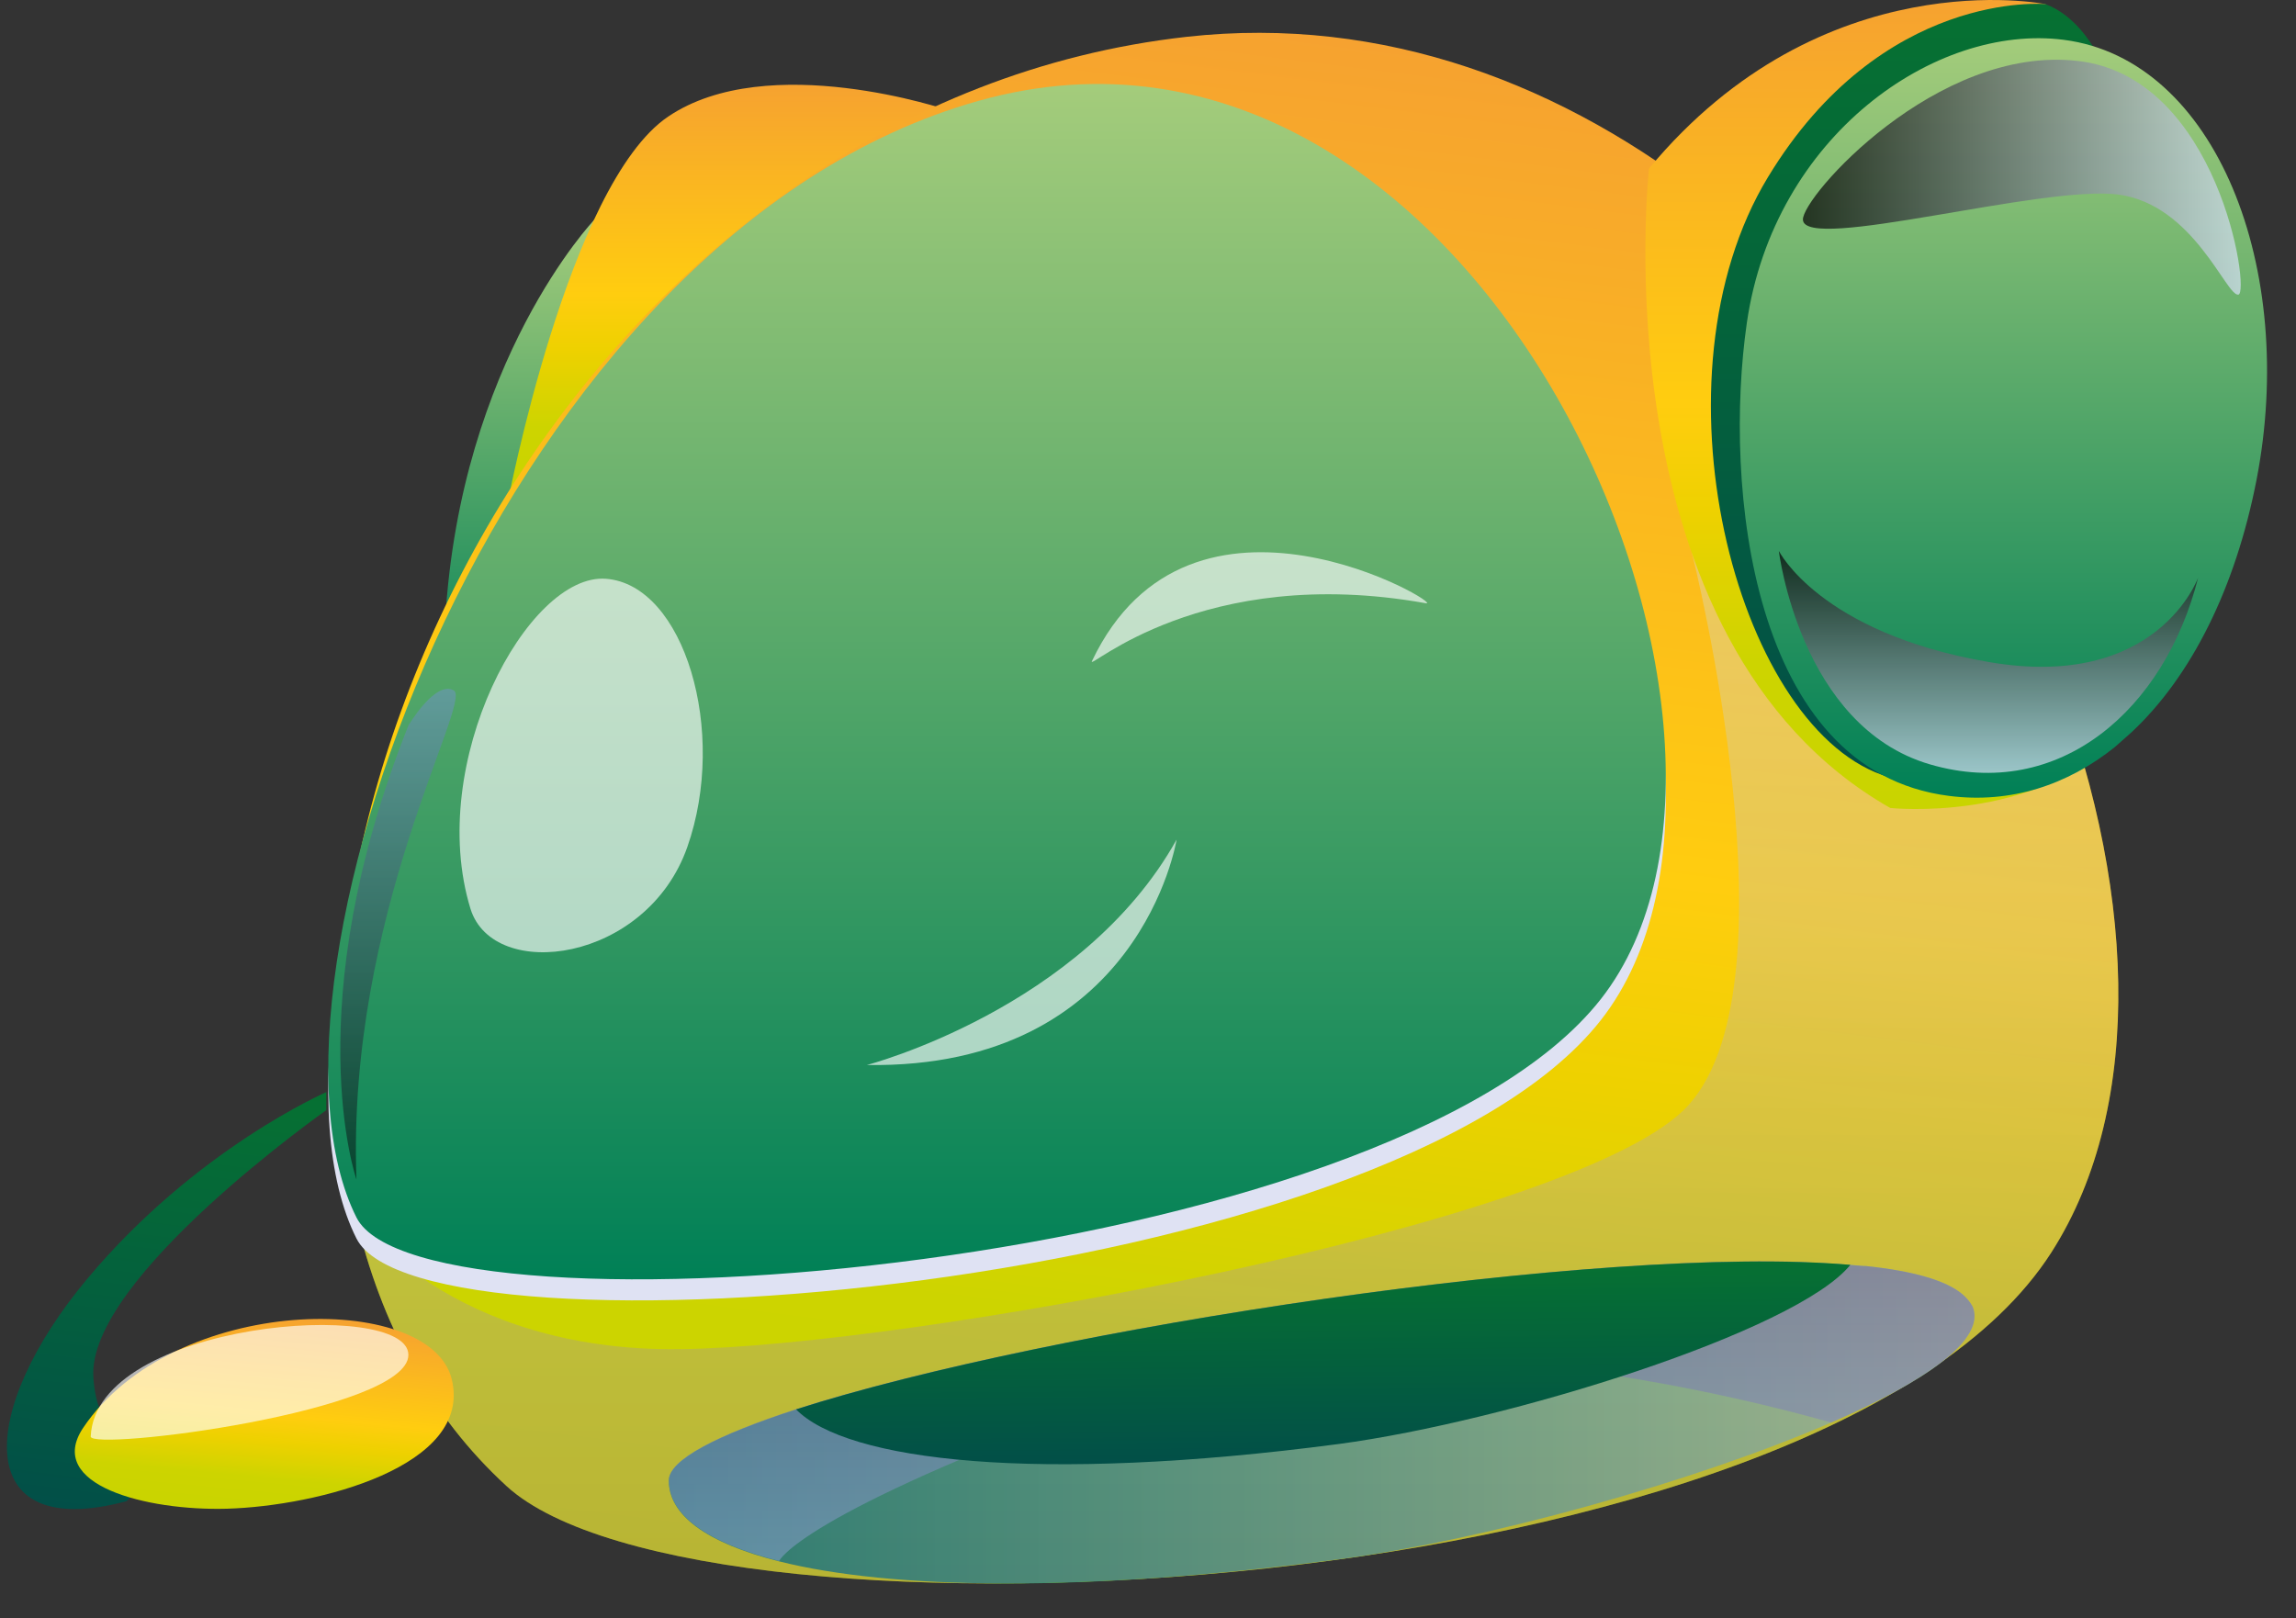 <svg width="61" height="43" viewBox="0 0 61 43" fill="none" xmlns="http://www.w3.org/2000/svg">
<rect x="0" y="0" width="61" height="43" fill="#333333" stroke="none"/>
<path d="M15.79 5.839C15.79 5.839 12.23 9.569 11.83 16.469C11.43 23.369 19.48 13.399 19.48 13.399L15.79 5.839Z" fill="url(#paint0_linear_799_738)"/>
<path d="M13.48 13.399C13.48 13.399 15.09 4.899 17.75 3.099C20.41 1.299 25.19 2.929 25.19 2.929L13.48 13.399Z" fill="url(#paint1_linear_799_738)"/>
<path d="M54.5 33.279C48.47 42.689 18.59 44.189 13.46 39.489C11.42 37.619 10.11 35.149 9.46 32.359V32.349C6.7 20.429 16.03 2.719 31.52 0.979C42.01 -0.191 50.78 8.419 54.44 17.609C56.73 23.359 57.03 29.329 54.5 33.279Z" fill="url(#paint2_linear_799_738)"/>
<path d="M48.65 37.798C44.97 39.398 39.41 40.918 35.68 41.418C28.74 42.338 23.64 42.228 20.7 41.488C18.76 40.998 17.76 40.248 17.77 39.338C17.77 38.788 19.07 38.128 21.16 37.448C27.31 35.478 40.29 33.408 47.46 33.528C48.08 33.538 48.65 33.568 49.17 33.608C49.28 33.618 49.39 33.628 49.5 33.638C49.52 33.638 49.54 33.638 49.56 33.638C50.81 33.768 51.72 34.018 52.16 34.408C52.27 34.508 52.35 34.608 52.41 34.718C52.77 35.598 51.14 36.718 48.65 37.798Z" fill="url(#paint3_linear_799_738)"/>
<path opacity="0.3" d="M54.5 33.279C48.47 42.688 18.59 44.188 13.46 39.489C11.42 37.618 10.11 35.148 9.46 32.358V32.349C9.46 32.349 11.95 35.919 18.05 35.849C24.14 35.779 41.52 32.578 44.72 29.509C47.92 26.428 44.95 14.688 44.95 14.688L54.44 17.628C56.73 23.358 57.03 29.328 54.5 33.279Z" fill="url(#paint4_linear_799_738)"/>
<path opacity="0.5" d="M48.65 37.799C45.49 36.909 36.3 34.719 29.52 37.209C21.2 40.259 20.7 41.479 20.7 41.479C18.76 40.989 17.76 40.239 17.77 39.329C17.77 38.779 19.07 38.119 21.16 37.439C27.31 35.469 40.29 33.399 47.46 33.519C48.21 33.549 48.89 33.589 49.5 33.639C49.52 33.639 49.54 33.639 49.56 33.639C50.81 33.769 51.72 34.019 52.16 34.409C52.27 34.509 52.35 34.609 52.41 34.719C52.77 35.599 51.14 36.719 48.65 37.799Z" fill="url(#paint5_linear_799_738)"/>
<path d="M49.16 33.609C47.73 35.379 40.05 37.769 35.57 38.369C27.53 39.429 22.49 38.819 21.15 37.449C27.82 35.309 42.57 33.039 49.16 33.609Z" fill="url(#paint6_linear_799_738)"/>
<path d="M9.47 32.908C11.21 36.379 36.87 34.319 42.53 27.108C48.19 19.898 39.22 -0.472 26 3.238C13.4 6.778 6.31 26.628 9.47 32.908Z" fill="#DFE2F3"/>
<path d="M9.47 32.349C11.21 35.819 36.87 33.759 42.53 26.549C48.19 19.339 39.22 -1.031 26 2.679C13.4 6.219 6.31 26.059 9.47 32.349Z" fill="url(#paint7_linear_799_738)"/>
<path d="M43.81 4.479C43.81 4.479 42.42 17.029 50.22 21.469C50.22 21.469 54.05 21.879 56.28 19.569C56.28 19.569 52.81 22.799 49.16 19.439C45.5 16.069 46.38 6.789 49.16 3.769C51.94 0.749 55.94 1.539 55.94 1.539L54.34 0.109C54.34 0.109 48.43 -1.091 43.81 4.479Z" fill="url(#paint8_linear_799_738)"/>
<path d="M54.34 0.109C54.34 0.109 50 -0.291 46.97 4.709C43.75 10.019 46.09 19.199 50 20.589C53.91 21.979 57.87 7.129 57.87 7.129L55.6 1.219C55.59 1.229 55.14 0.399 54.34 0.109Z" fill="url(#paint9_linear_799_738)"/>
<path d="M59.95 12.758C59.39 15.628 58.22 17.968 56.64 19.448L56.63 19.458L56.19 19.848C54.92 20.868 53.41 21.358 51.78 21.148C46.5 20.478 45.79 12.888 46.41 8.578C47.13 3.608 51.42 0.618 54.83 1.058C58.88 1.578 61.04 7.148 59.95 12.758Z" fill="url(#paint10_linear_799_738)"/>
<path d="M8.67 29.019C8.67 29.019 5.2 30.529 2.32 33.978C-0.57 37.428 -0.81 41.008 3.36 39.889L5.1 38.368C5.1 38.368 2.64 39.199 2.48 36.589C2.32 33.968 8.67 29.498 8.67 29.498V29.019Z" fill="url(#paint11_linear_799_738)"/>
<path d="M2.21 37.939C1.19 39.459 3.89 40.149 6.03 40.089C8.43 40.019 12.58 38.969 12 36.639C11.42 34.309 4.61 34.369 2.21 37.939Z" fill="url(#paint12_linear_799_738)"/>
<path opacity="0.64" d="M2.41 38.169C2.39 38.569 10.86 37.509 10.85 35.999C10.84 34.489 2.55 35.099 2.41 38.169Z" fill="white"/>
<path opacity="0.64" d="M12.5 24.149C13.11 26.109 17.18 25.579 18.26 22.509C19.34 19.439 18.18 15.539 16.1 15.379C14.02 15.219 11.31 20.269 12.5 24.149Z" fill="white"/>
<path opacity="0.64" d="M29.01 17.569C28.88 17.849 31.92 14.959 37.88 16.029C38.47 16.139 31.63 12.049 29.01 17.569Z" fill="white"/>
<path opacity="0.64" d="M23.03 28.299C23.03 28.299 28.75 26.809 31.26 22.309C31.26 22.309 30.29 28.409 23.03 28.299Z" fill="white"/>
<path opacity="0.5" d="M9.47 31.339C9.47 31.339 7.87 26.759 10.85 19.279C10.85 19.279 11.57 18.059 12.06 18.349C12.55 18.649 9.21 24.299 9.47 31.339Z" fill="url(#paint13_linear_799_738)"/>
<path opacity="0.72" d="M47.26 14.639C47.26 14.639 47.82 19.299 51.27 20.309C54.72 21.319 57.52 18.839 58.4 15.349C58.4 15.349 57.32 18.369 52.83 17.589C48.35 16.819 47.26 14.639 47.26 14.639Z" fill="url(#paint14_linear_799_738)"/>
<path opacity="0.72" d="M47.9 5.839C47.94 6.709 54.27 4.909 56.28 5.169C58.29 5.439 59.15 7.889 59.47 7.829C59.79 7.769 58.94 2.039 55.2 1.619C51.45 1.189 47.87 5.239 47.9 5.839Z" fill="url(#paint15_linear_799_738)"/>
<defs>
<linearGradient id="paint0_linear_799_738" x1="15.647" y1="18.901" x2="15.647" y2="5.841" gradientUnits="userSpaceOnUse">
<stop stop-color="#008056"/>
<stop offset="1" stop-color="#A4CC7B"/>
</linearGradient>
<linearGradient id="paint1_linear_799_738" x1="19.338" y1="13.403" x2="19.338" y2="2.254" gradientUnits="userSpaceOnUse">
<stop stop-color="#C9D400"/>
<stop offset="0.184" stop-color="#CDD400"/>
<stop offset="0.37" stop-color="#EED100"/>
<stop offset="0.5" stop-color="#FFCD0F"/>
<stop offset="1" stop-color="#F6A230"/>
</linearGradient>
<linearGradient id="paint2_linear_799_738" x1="30.618" y1="43.014" x2="35.889" y2="1.045" gradientUnits="userSpaceOnUse">
<stop stop-color="#C9D400"/>
<stop offset="0.184" stop-color="#CDD400"/>
<stop offset="0.37" stop-color="#EED100"/>
<stop offset="0.5" stop-color="#FFCD0F"/>
<stop offset="1" stop-color="#F6A230"/>
</linearGradient>
<linearGradient id="paint3_linear_799_738" x1="17.753" y1="37.795" x2="52.445" y2="37.795" gradientUnits="userSpaceOnUse">
<stop stop-color="#008056"/>
<stop offset="1" stop-color="#A4CC7B"/>
</linearGradient>
<linearGradient id="paint4_linear_799_738" x1="32.873" y1="42.071" x2="32.873" y2="14.677" gradientUnits="userSpaceOnUse">
<stop stop-color="#926AAB"/>
<stop offset="1" stop-color="#CDEAFC"/>
</linearGradient>
<linearGradient id="paint5_linear_799_738" x1="35.099" y1="41.485" x2="35.099" y2="33.518" gradientUnits="userSpaceOnUse">
<stop stop-color="#8FA3D4"/>
<stop offset="1" stop-color="#6E5CA4"/>
</linearGradient>
<linearGradient id="paint6_linear_799_738" x1="35.179" y1="38.842" x2="35.136" y2="33.612" gradientUnits="userSpaceOnUse">
<stop stop-color="#024F48"/>
<stop offset="1" stop-color="#067132"/>
</linearGradient>
<linearGradient id="paint7_linear_799_738" x1="26.488" y1="33.992" x2="26.488" y2="2.23" gradientUnits="userSpaceOnUse">
<stop stop-color="#008056"/>
<stop offset="1" stop-color="#A4CC7B"/>
</linearGradient>
<linearGradient id="paint8_linear_799_738" x1="49.999" y1="21.5" x2="49.999" y2="-0.002" gradientUnits="userSpaceOnUse">
<stop stop-color="#C9D400"/>
<stop offset="0.184" stop-color="#CDD400"/>
<stop offset="0.37" stop-color="#EED100"/>
<stop offset="0.5" stop-color="#FFCD0F"/>
<stop offset="1" stop-color="#F6A230"/>
</linearGradient>
<linearGradient id="paint9_linear_799_738" x1="51.658" y1="20.684" x2="51.658" y2="0.099" gradientUnits="userSpaceOnUse">
<stop stop-color="#024F48"/>
<stop offset="1" stop-color="#067132"/>
</linearGradient>
<linearGradient id="paint10_linear_799_738" x1="53.223" y1="21.195" x2="53.223" y2="1.017" gradientUnits="userSpaceOnUse">
<stop stop-color="#008056"/>
<stop offset="1" stop-color="#A4CC7B"/>
</linearGradient>
<linearGradient id="paint11_linear_799_738" x1="3.621" y1="40.325" x2="5.098" y2="28.567" gradientUnits="userSpaceOnUse">
<stop stop-color="#024F48"/>
<stop offset="1" stop-color="#067132"/>
</linearGradient>
<linearGradient id="paint12_linear_799_738" x1="6.797" y1="40.239" x2="7.306" y2="34.897" gradientUnits="userSpaceOnUse">
<stop stop-color="#C9D400"/>
<stop offset="0.184" stop-color="#CDD400"/>
<stop offset="0.37" stop-color="#EED100"/>
<stop offset="0.5" stop-color="#FFCD0F"/>
<stop offset="1" stop-color="#F6A230"/>
</linearGradient>
<linearGradient id="paint13_linear_799_738" x1="10.573" y1="31.337" x2="10.573" y2="18.302" gradientUnits="userSpaceOnUse">
<stop stop-color="#020203"/>
<stop offset="1" stop-color="#7293CC"/>
</linearGradient>
<linearGradient id="paint14_linear_799_738" x1="52.834" y1="20.536" x2="52.834" y2="14.643" gradientUnits="userSpaceOnUse">
<stop stop-color="#D5E0F4"/>
<stop offset="1" stop-color="#020203"/>
</linearGradient>
<linearGradient id="paint15_linear_799_738" x1="47.899" y1="4.708" x2="59.531" y2="4.708" gradientUnits="userSpaceOnUse">
<stop stop-color="#020203"/>
<stop offset="1" stop-color="#D5E0F4"/>
</linearGradient>
</defs>
</svg>
